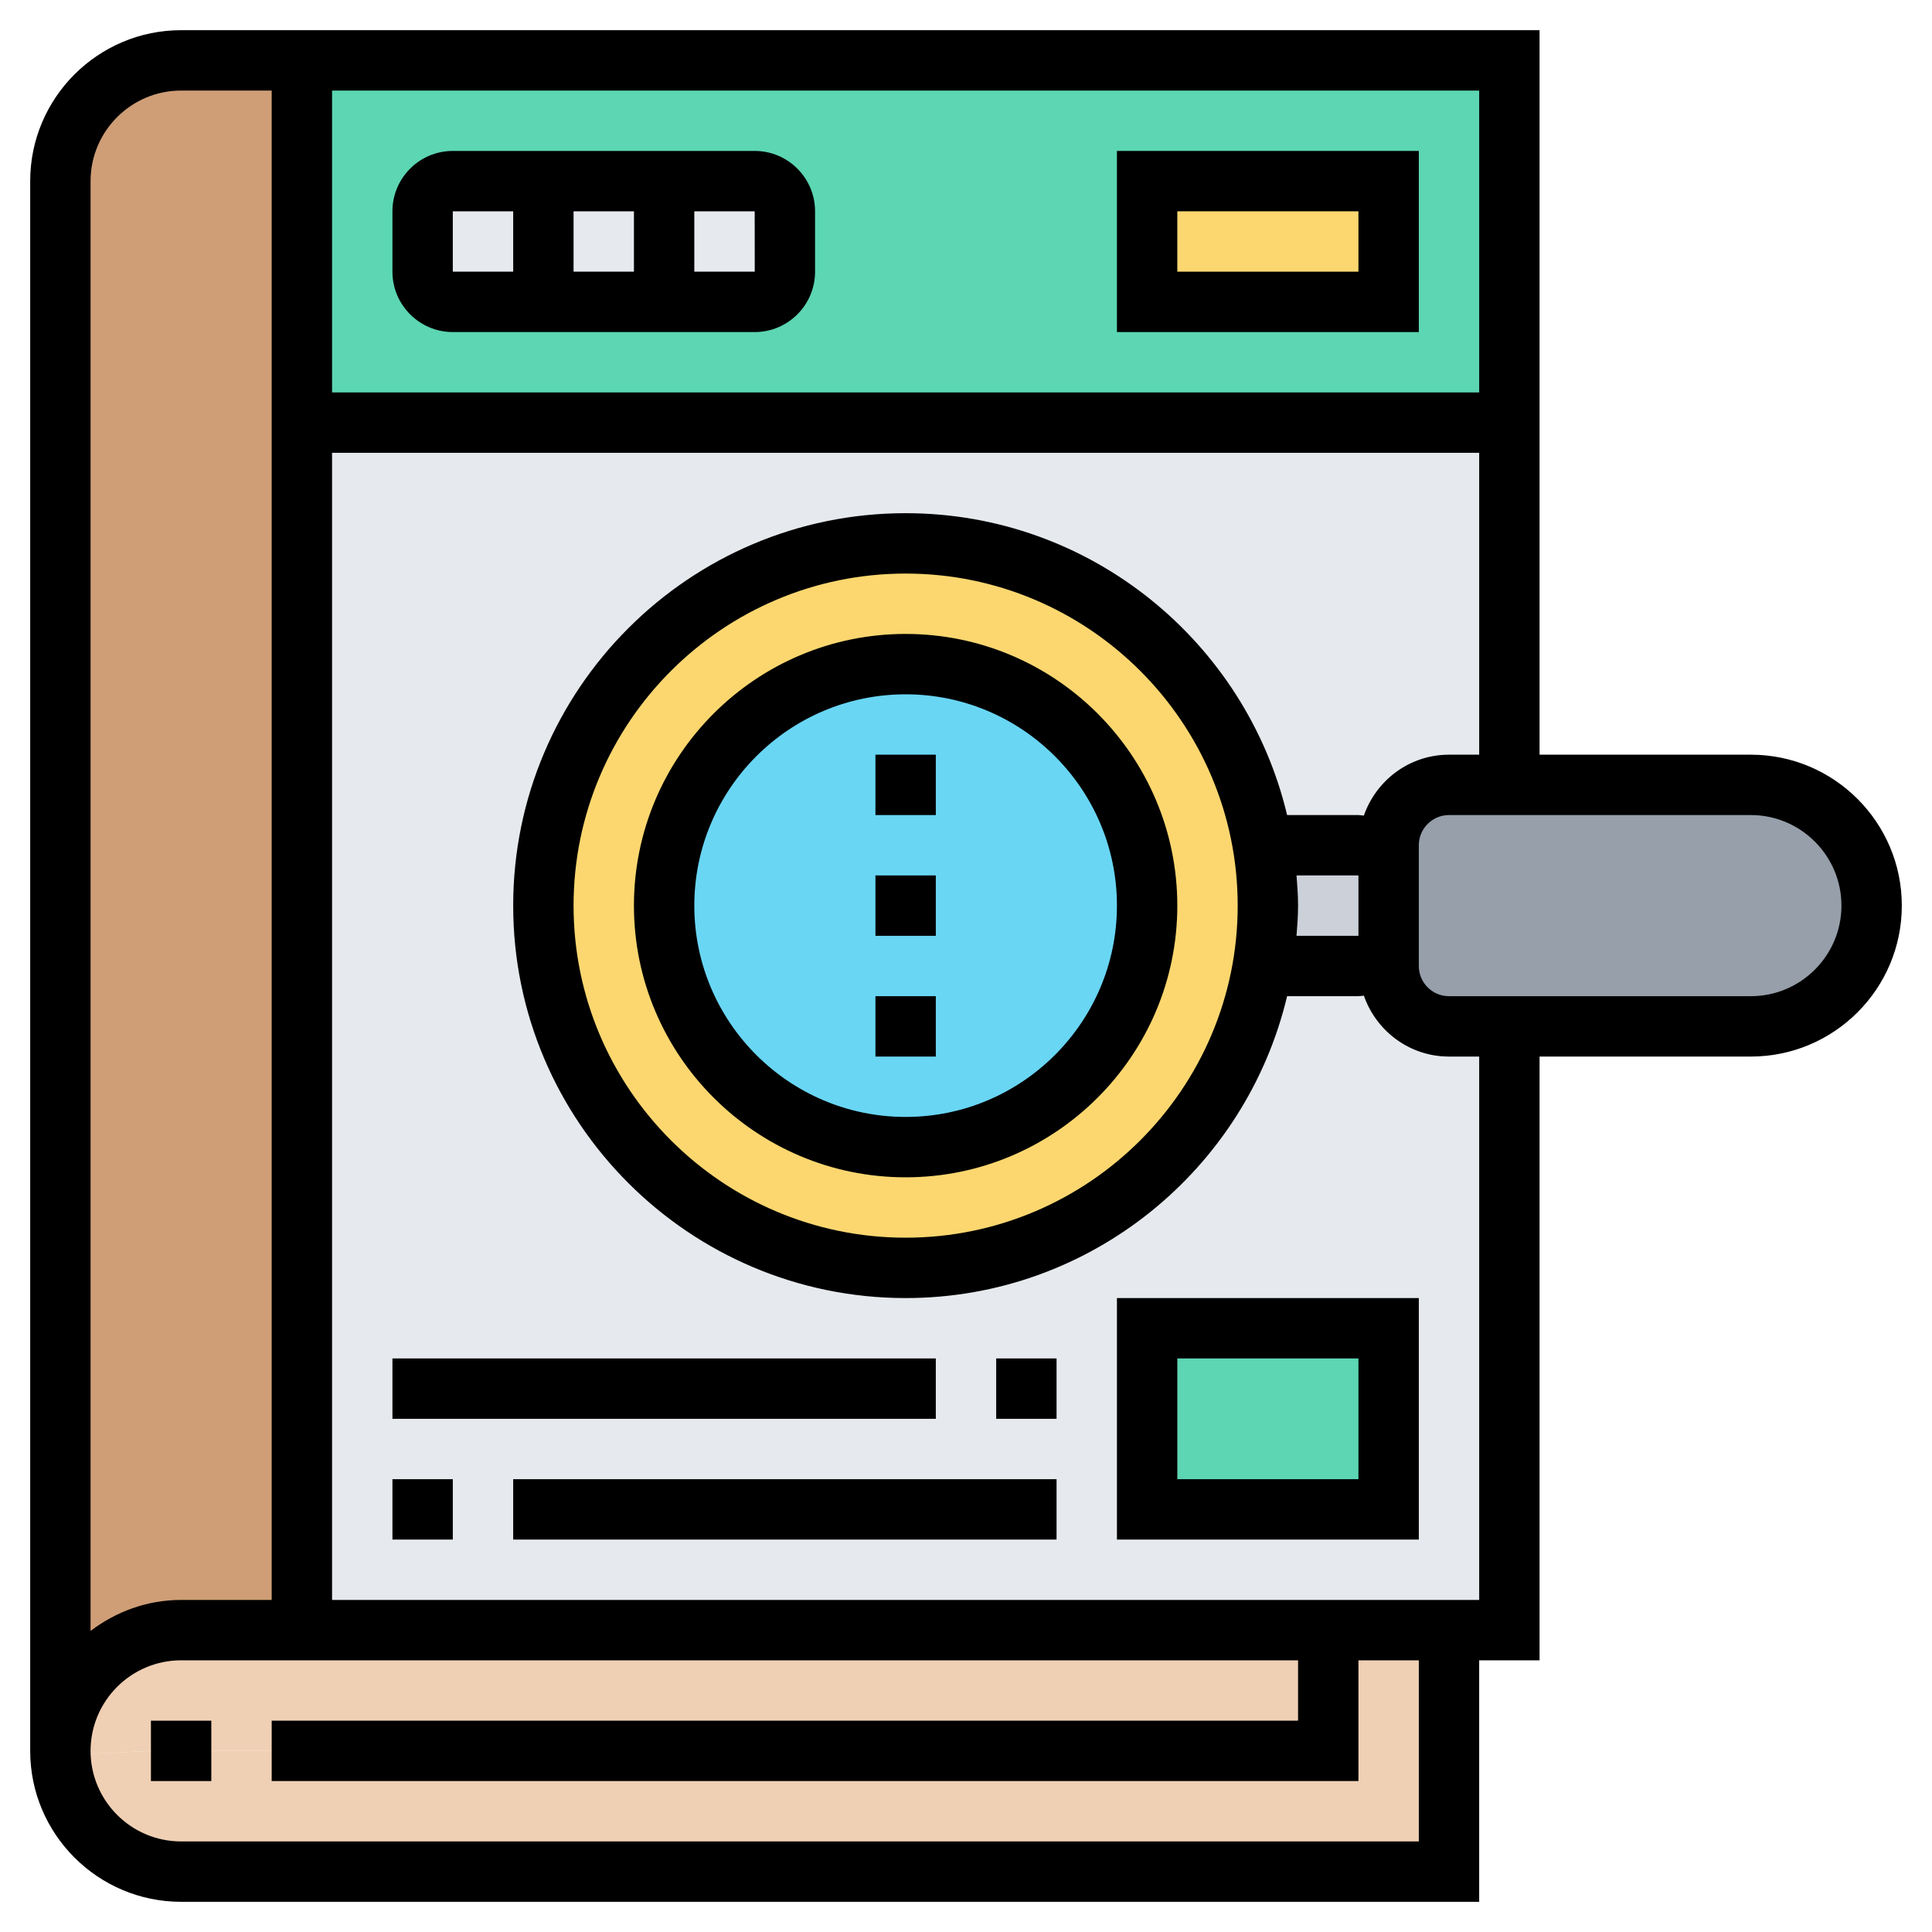 <svg id="Layer_5" enable-background="new 0 0 64 64" height="512" viewBox="0 0 64 64" width="512" xmlns="http://www.w3.org/2000/svg"><g><g><g><path d="m48 54v8h-42c-1.1 0-2.1-.45-2.83-1.17-.69-.7-1.13-1.64-1.16-2.68l2.99-.15h2 2 35v-4z" fill="#f0d0b4"/></g><g><path d="m44 54v4h-35-2-2l-2.99.15c-.01-.05-.01-.1-.01-.15 0-2.21 1.79-4 4-4h4z" fill="#f0d0b4"/></g><g><path d="m6 54c-2.21 0-4 1.79-4 4v-52c0-2.21 1.79-4 4-4h4v12 40z" fill="#cf9e76"/></g><g><path d="m10 14v40h34 4 2v-40z" fill="#e6e9ed"/></g><g><path d="m50 2v12h-40v-12z" fill="#5cd6b3"/></g><g><path d="m38 6h8v4h-8z" fill="#fcd770"/></g><g><path d="m26 7v2c0 .552-.448 1-1 1h-10c-.552 0-1-.448-1-1v-2c0-.552.448-1 1-1h10c.552 0 1 .448 1 1z" fill="#e6e9ed"/></g><g><path d="m38 44h8v6h-8z" fill="#5cd6b3"/></g><g><path d="m60.83 27.17c.72.73 1.17 1.73 1.17 2.83 0 2.21-1.79 4-4 4h-8-2c-1.1 0-2-.9-2-2v-1-2-1c0-1.1.9-2 2-2h2 8c1.1 0 2.1.45 2.83 1.17z" fill="#969faa"/></g><g><path d="m46 29v2c0 .55-.45 1-1 1h-3.17c.11-.65.17-1.32.17-2s-.06-1.35-.17-2h3.17c.55 0 1 .45 1 1z" fill="#ccd1d9"/></g><g><path d="m41.83 28c.11.65.17 1.32.17 2s-.06 1.35-.17 2c-.95 5.68-5.88 10-11.83 10-6.63 0-12-5.37-12-12s5.37-12 12-12c5.95 0 10.88 4.32 11.83 10z" fill="#fcd770"/></g><g><circle cx="30" cy="30" fill="#69d6f4" r="8"/></g></g><g><path d="m5 57h2v2h-2z"/><path d="m30 21c-4.963 0-9 4.037-9 9s4.037 9 9 9 9-4.037 9-9-4.037-9-9-9zm0 16c-3.859 0-7-3.141-7-7s3.141-7 7-7 7 3.141 7 7-3.141 7-7 7z"/><path d="m29 25h2v2h-2z"/><path d="m29 29h2v2h-2z"/><path d="m29 33h2v2h-2z"/><path d="m58 25h-7v-24h-45c-2.757 0-5 2.243-5 5v52c0 2.757 2.243 5 5 5h43v-8h2v-20h7c2.757 0 5-2.243 5-5s-2.243-5-5-5zm-9-12h-38v-10h38zm-43-10h3v50h-3c-1.13 0-2.162.391-3 1.026v-48.026c0-1.654 1.346-3 3-3zm41 58h-41c-1.654 0-3-1.346-3-3s1.346-3 3-3h37v2h-34v2h36v-4h2zm2-8h-38v-38h38v10h-1c-1.309 0-2.412.847-2.821 2.018-.06-.005-.118-.018-.179-.018h-2.363c-1.36-5.724-6.503-10-12.637-10-7.168 0-13 5.832-13 13s5.832 13 13 13c6.134 0 11.277-4.276 12.637-10h2.363c.061 0 .119-.013.179-.018.409 1.171 1.512 2.018 2.821 2.018h1zm-6.051-24h2.051v2h-2.051c.026-.331.051-.662.051-1s-.025-.669-.051-1zm-1.949 1c0 6.065-4.935 11-11 11s-11-4.935-11-11 4.935-11 11-11 11 4.935 11 11zm17 3h-10c-.552 0-1-.448-1-1v-1-2-1c0-.552.448-1 1-1h10c1.654 0 3 1.346 3 3s-1.346 3-3 3z"/><path d="m15 11h10c1.103 0 2-.897 2-2v-2c0-1.103-.897-2-2-2h-10c-1.103 0-2 .897-2 2v2c0 1.103.897 2 2 2zm4-2v-2h2v2zm6.002 0h-2.002v-2h2zm-10.002-2h2v2h-2z"/><path d="m37 51h10v-8h-10zm2-6h6v4h-6z"/><path d="m13 49h2v2h-2z"/><path d="m17 49h18v2h-18z"/><path d="m13 45h18v2h-18z"/><path d="m33 45h2v2h-2z"/><path d="m47 5h-10v6h10zm-2 4h-6v-2h6z"/></g></g></svg>